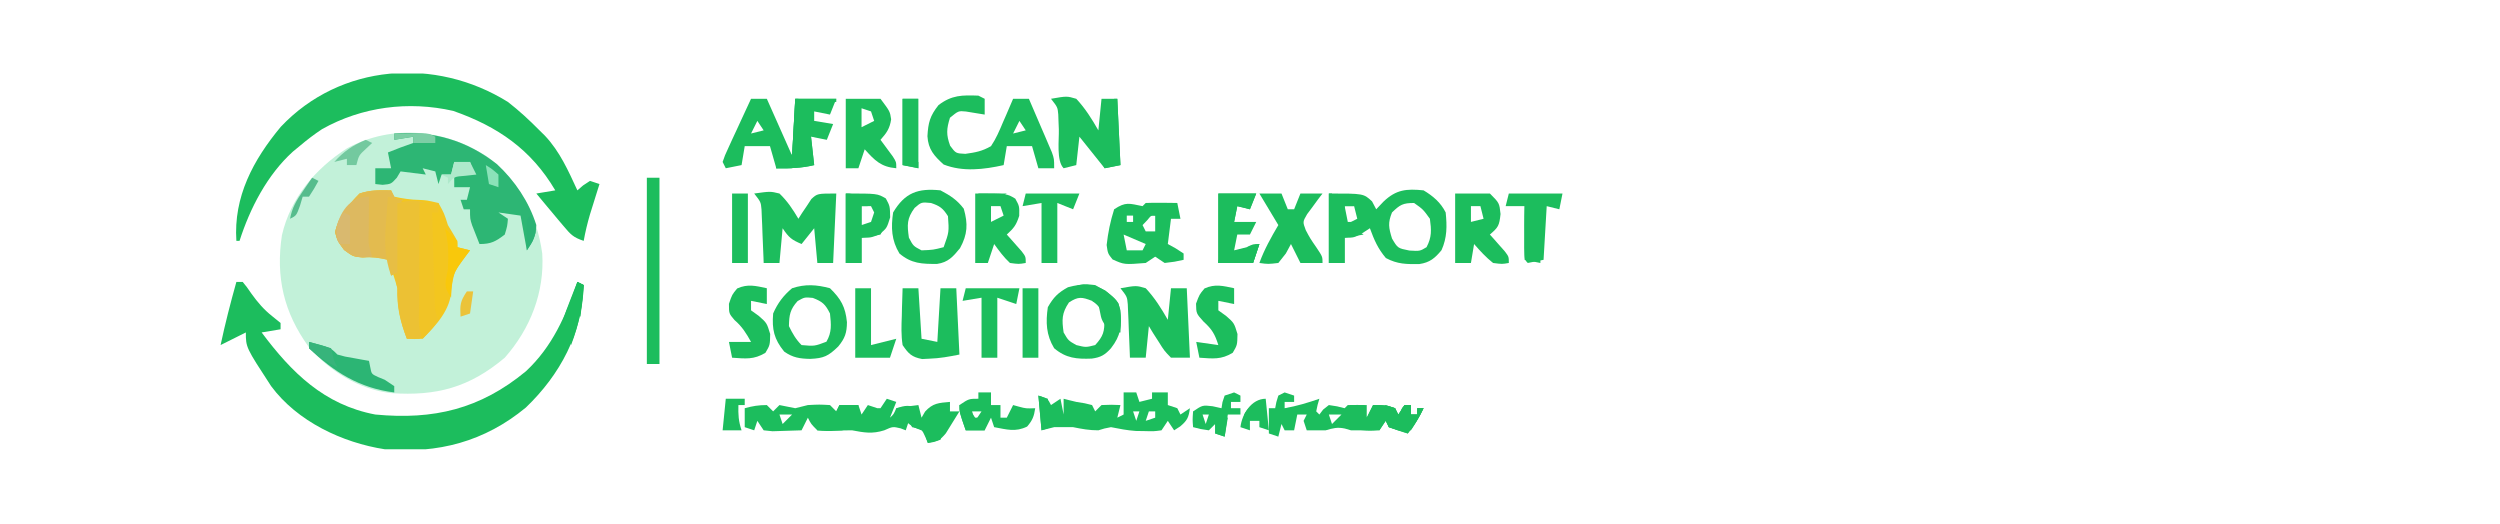 <svg width="272" height="57" viewBox="0 0 272 57" fill="none" xmlns="http://www.w3.org/2000/svg">
<g clip-path="url(#clip0_1134_14079)">
<path d="M53.157 17.147C56.501 19.78 58.412 23.378 58.997 27.581C59.257 31.797 57.704 35.763 54.918 38.918C51.087 42.151 47.493 43.111 42.578 42.772C39.072 42.403 35.841 40.364 33.571 37.717C30.88 34.003 29.98 30.151 30.674 25.589C31.609 21.532 34.289 18.372 37.754 16.137C42.694 13.466 48.561 14.036 53.157 17.147Z" fill="#C2F1D9"/>
<path d="M25.718 30.673C25.944 30.673 26.171 30.673 26.405 30.673C26.85 31.214 26.85 31.214 27.349 31.94C28.039 32.899 28.697 33.676 29.625 34.409C29.923 34.65 30.221 34.891 30.527 35.139C30.527 35.365 30.527 35.592 30.527 35.826C29.847 35.939 29.167 36.053 28.466 36.169C31.72 40.531 35.271 44.047 40.833 45.101C47.179 45.705 52.244 44.505 57.215 40.399C60.109 37.704 61.549 34.355 62.819 30.673C63.159 30.843 63.159 30.843 63.506 31.016C63.376 36.248 60.936 40.773 57.21 44.343C52.728 48.045 47.641 49.388 41.864 48.88C37.257 48.168 32.343 45.859 29.497 42.009C26.748 37.796 26.748 37.796 26.748 36.169C25.388 36.849 25.388 36.849 24 37.543C24.493 35.228 25.079 32.952 25.718 30.673Z" fill="#1CBD5D"/>
<path d="M55.262 11.092C56.492 12.046 57.604 13.076 58.697 14.184C58.894 14.378 59.092 14.572 59.295 14.772C60.912 16.489 61.836 18.588 62.819 20.711C63.025 20.534 63.23 20.357 63.442 20.174C63.69 20.011 63.938 19.848 64.193 19.68C64.704 19.851 64.704 19.851 65.224 20.024C65.129 20.326 65.034 20.629 64.935 20.941C64.811 21.34 64.686 21.738 64.558 22.149C64.435 22.544 64.311 22.939 64.184 23.345C63.906 24.299 63.681 25.231 63.506 26.207C62.355 25.824 62.081 25.505 61.316 24.597C61.108 24.351 60.899 24.106 60.684 23.852C60.482 23.609 60.279 23.366 60.071 23.116C59.893 22.904 59.716 22.693 59.533 22.476C59.138 22.004 58.745 21.529 58.353 21.055C59.033 20.941 59.714 20.828 60.414 20.711C57.785 16.257 54.151 13.761 49.306 12.065C44.443 10.961 39.38 11.611 35.04 14.05C34.173 14.623 33.382 15.231 32.589 15.902C32.35 16.098 32.111 16.295 31.865 16.497C29.078 19.021 27.198 22.656 26.062 26.207C25.948 26.207 25.835 26.207 25.718 26.207C25.398 21.413 27.547 17.404 30.549 13.797C37.039 6.918 47.366 6.174 55.262 11.092Z" fill="#1CBD5D"/>
<path d="M42.551 20.71C42.664 20.937 42.778 21.164 42.894 21.398C43.821 21.601 44.717 21.737 45.667 21.753C46.394 21.784 46.394 21.784 47.704 22.085C48.326 23.201 48.326 23.201 48.734 24.489C48.926 24.808 49.117 25.127 49.314 25.455C49.765 26.207 49.765 26.207 49.765 26.894C50.218 27.007 50.672 27.121 51.139 27.238C50.99 27.433 50.841 27.628 50.688 27.829C49.418 29.502 49.418 29.502 49.099 31.51C49.062 33.654 47.465 35.377 45.986 36.856C45.084 36.899 45.084 36.899 44.268 36.856C43.534 34.929 43.238 33.433 43.238 31.36C42.954 30.306 42.596 29.288 42.207 28.268C41.23 28.038 40.467 27.927 39.459 28.01C38.428 27.925 38.428 27.925 37.441 27.195C36.711 26.207 36.711 26.207 36.453 25.262C36.849 23.547 37.892 22.298 39.115 21.054C40.309 20.656 41.301 20.687 42.551 20.71Z" fill="#F3C61F"/>
<path d="M42.894 14.527C47.128 14.222 50.719 15.238 54.078 17.867C56.019 19.675 57.557 21.951 58.353 24.489C58.269 25.725 58.021 26.189 57.322 27.238C57.096 25.991 56.869 24.744 56.635 23.459C55.842 23.346 55.048 23.232 54.231 23.115C54.571 23.342 54.911 23.569 55.261 23.802C55.197 24.597 55.197 24.597 54.918 25.52C53.923 26.279 53.43 26.551 52.169 26.551C51.996 26.115 51.824 25.678 51.654 25.241C51.559 24.998 51.463 24.755 51.364 24.504C51.139 23.802 51.139 23.802 51.139 22.772C50.912 22.772 50.685 22.772 50.452 22.772C50.339 22.432 50.225 22.092 50.108 21.741C50.335 21.741 50.562 21.741 50.795 21.741C50.909 21.288 51.022 20.834 51.139 20.367C50.572 20.367 50.005 20.367 49.421 20.367C49.421 19.914 49.421 19.46 49.421 18.993C50.101 18.88 50.782 18.766 51.482 18.649C51.369 18.309 51.256 17.969 51.139 17.619C50.799 17.732 50.459 17.846 50.108 17.962C49.882 17.849 49.655 17.736 49.421 17.619C49.308 18.072 49.194 18.526 49.078 18.993C48.738 18.993 48.398 18.993 48.047 18.993C47.934 19.333 47.82 19.673 47.704 20.024C47.59 19.57 47.477 19.117 47.36 18.649C46.907 18.536 46.453 18.423 45.986 18.306C46.099 18.533 46.213 18.759 46.33 18.993C45.423 18.88 44.516 18.766 43.581 18.649C43.447 18.876 43.312 19.103 43.173 19.337C42.551 20.024 42.551 20.024 41.627 20.11C41.365 20.081 41.103 20.053 40.833 20.024C40.833 19.457 40.833 18.89 40.833 18.306C41.4 18.306 41.967 18.306 42.551 18.306C42.437 17.739 42.324 17.172 42.207 16.588C43.118 16.219 44.022 15.869 44.955 15.558C44.955 15.331 44.955 15.104 44.955 14.871C44.275 14.984 43.595 15.097 42.894 15.214C42.894 14.987 42.894 14.761 42.894 14.527Z" fill="#2DB674"/>
<path d="M154.885 20.711C155.907 21.321 156.75 22.035 157.29 23.115C157.441 24.598 157.451 25.845 156.839 27.216C156.13 28.082 155.561 28.563 154.437 28.727C153.019 28.749 152.054 28.751 150.784 28.075C149.905 27.036 149.511 26.108 149.045 24.833C148.783 25.003 148.521 25.173 148.251 25.348C147.327 25.863 147.327 25.863 146.297 25.863C146.297 26.77 146.297 27.677 146.297 28.612C145.73 28.612 145.163 28.612 144.579 28.612C144.579 26.118 144.579 23.624 144.579 21.054C148.358 21.054 148.358 21.054 149.281 21.913C149.43 22.196 149.579 22.48 149.732 22.772C149.994 22.495 150.256 22.219 150.526 21.934C151.906 20.619 153.022 20.521 154.885 20.711ZM151.45 23.115C150.989 24.252 151.087 24.77 151.45 25.949C152.074 27.007 152.074 27.007 153.339 27.259C154.488 27.327 154.488 27.327 155.207 26.894C155.79 25.797 155.74 25.023 155.572 23.802C154.827 22.771 154.827 22.771 153.854 22.085C152.626 22.085 152.319 22.275 151.45 23.115ZM146.297 22.428C146.297 23.108 146.297 23.789 146.297 24.489C146.75 24.263 147.204 24.036 147.671 23.802C147.558 23.349 147.444 22.895 147.327 22.428C146.987 22.428 146.647 22.428 146.297 22.428Z" fill="#1CBD5D"/>
<path d="M106.447 10.405C106.674 10.518 106.901 10.632 107.134 10.749C107.134 11.315 107.134 11.882 107.134 12.466C106.452 12.354 105.77 12.243 105.088 12.131C104.277 12.055 104.277 12.055 103.356 12.81C102.978 14.022 102.935 14.661 103.377 15.859C103.992 16.687 103.992 16.687 105.03 16.739C106.149 16.582 106.839 16.461 107.821 15.902C108.376 15.078 108.749 14.196 109.131 13.282C109.238 13.039 109.345 12.797 109.455 12.547C109.718 11.95 109.973 11.349 110.226 10.749C110.793 10.749 111.36 10.749 111.944 10.749C112.405 11.814 112.862 12.88 113.318 13.948C113.449 14.25 113.58 14.553 113.715 14.865C113.901 15.302 113.901 15.302 114.091 15.747C114.206 16.015 114.321 16.283 114.44 16.559C114.692 17.276 114.692 17.276 114.692 18.306C114.125 18.306 113.558 18.306 112.974 18.306C112.748 17.513 112.521 16.719 112.287 15.902C111.38 15.902 110.474 15.902 109.539 15.902C109.426 16.582 109.312 17.262 109.196 17.963C107.052 18.444 104.744 18.72 102.669 17.898C101.636 16.962 100.994 16.263 100.905 14.82C100.989 13.341 101.172 12.621 102.11 11.436C103.554 10.335 104.673 10.341 106.447 10.405ZM110.913 13.153C110.687 13.607 110.46 14.06 110.226 14.527C110.68 14.414 111.133 14.301 111.6 14.184C111.374 13.844 111.147 13.504 110.913 13.153Z" fill="#1CBD5D"/>
<path d="M96.485 43.384C96.825 43.497 97.165 43.611 97.516 43.727C97.289 44.294 97.062 44.861 96.829 45.445C97.227 45.083 97.227 45.083 97.516 44.414C98.313 44.275 99.116 44.159 99.921 44.071C100.091 44.751 100.091 44.751 100.264 45.445C100.392 45.225 100.519 45.006 100.65 44.779C101.494 43.852 102.135 43.836 103.356 43.727C103.356 44.067 103.356 44.407 103.356 44.758C103.696 44.758 104.036 44.758 104.386 44.758C104.077 45.269 103.76 45.777 103.442 46.282C103.179 46.707 103.179 46.707 102.91 47.14C102.264 47.924 101.942 48.075 100.951 48.193C100.859 47.974 100.767 47.754 100.672 47.528C100.303 46.705 100.303 46.705 99.233 46.476C99.063 46.136 99.063 46.136 98.89 45.788C98.776 46.129 98.663 46.469 98.546 46.819C98.362 46.748 98.178 46.677 97.988 46.604C97.133 46.403 97.133 46.403 96.206 46.819C94.898 47.229 94.04 47.071 92.706 46.819C92.141 46.819 91.574 46.826 91.01 46.867C90.294 46.905 89.638 46.92 88.927 46.819C88.24 46.132 88.24 46.132 87.897 45.445C87.67 45.898 87.444 46.352 87.21 46.819C86.537 46.847 85.865 46.867 85.192 46.883C84.63 46.901 84.63 46.901 84.056 46.92C83.737 46.886 83.417 46.853 83.088 46.819C82.861 46.479 82.634 46.139 82.4 45.788C82.287 46.129 82.174 46.469 82.057 46.819C81.717 46.706 81.377 46.592 81.026 46.476C81.026 45.795 81.026 45.115 81.026 44.414C81.882 44.178 82.531 44.071 83.431 44.071C83.658 44.298 83.885 44.524 84.118 44.758C84.345 44.531 84.572 44.304 84.805 44.071C85.379 44.177 85.952 44.292 86.523 44.414C86.983 44.307 87.441 44.192 87.897 44.071C89.142 44.006 89.142 44.006 90.302 44.071C90.528 44.298 90.755 44.524 90.989 44.758C91.102 44.531 91.216 44.304 91.332 44.071C92.012 44.071 92.693 44.071 93.393 44.071C93.564 44.581 93.564 44.581 93.737 45.101C93.964 44.761 94.19 44.421 94.424 44.071C94.764 44.184 95.104 44.298 95.455 44.414C95.568 44.414 95.681 44.414 95.798 44.414C96.025 44.074 96.252 43.734 96.485 43.384ZM84.805 45.101C84.919 45.441 85.032 45.782 85.149 46.132C85.489 45.792 85.829 45.452 86.179 45.101C85.726 45.101 85.272 45.101 84.805 45.101ZM91.676 45.101C92.019 45.788 92.019 45.788 92.019 45.788L91.676 45.101ZM101.295 45.101C101.638 45.788 101.638 45.788 101.638 45.788L101.295 45.101Z" fill="#1CBD5D"/>
<path d="M81.713 10.748C82.28 10.748 82.847 10.748 83.43 10.748C84.337 12.789 85.244 14.829 86.179 16.932C86.292 14.891 86.406 12.85 86.522 10.748C87.996 10.748 89.47 10.748 90.988 10.748C90.761 11.315 90.535 11.882 90.301 12.466C89.451 12.296 89.451 12.296 88.583 12.122C88.583 12.462 88.583 12.802 88.583 13.153C89.604 13.323 89.604 13.323 90.645 13.496C90.418 14.063 90.191 14.63 89.958 15.214C89.107 15.044 89.107 15.044 88.24 14.87C88.353 15.891 88.467 16.911 88.583 17.962C87.191 18.3 85.891 18.334 84.461 18.306C84.234 17.512 84.008 16.719 83.774 15.901C82.867 15.901 81.96 15.901 81.026 15.901C80.912 16.581 80.799 17.261 80.682 17.962C80.115 18.076 79.549 18.189 78.965 18.306C78.851 18.079 78.738 17.852 78.621 17.619C78.866 16.91 78.866 16.91 79.264 16.049C79.475 15.587 79.475 15.587 79.69 15.116C79.84 14.794 79.991 14.472 80.145 14.14C80.369 13.653 80.369 13.653 80.597 13.157C80.967 12.353 81.339 11.55 81.713 10.748ZM82.4 13.153C82.173 13.606 81.947 14.06 81.713 14.527C82.166 14.414 82.62 14.3 83.087 14.183C82.86 13.843 82.633 13.503 82.4 13.153Z" fill="#1CBD5D"/>
<path d="M42.551 20.71C42.664 20.937 42.778 21.164 42.894 21.398C43.234 21.624 43.575 21.851 43.925 22.085C43.698 22.085 43.471 22.085 43.238 22.085C43.238 24.579 43.238 27.073 43.238 29.642C43.011 29.756 42.784 29.869 42.551 29.986C42.381 29.136 42.381 29.136 42.207 28.268C41.23 28.038 40.467 27.927 39.459 28.01C38.428 27.925 38.428 27.925 37.441 27.195C36.711 26.207 36.711 26.207 36.453 25.262C36.849 23.547 37.892 22.298 39.115 21.054C40.309 20.656 41.301 20.687 42.551 20.71Z" fill="#E3BB4F"/>
<path d="M46.33 22.085C46.217 22.198 46.103 22.312 45.986 22.429C45.96 23.436 45.955 24.436 45.965 25.444C45.966 25.747 45.968 26.05 45.969 26.362C45.974 27.663 45.984 28.965 45.993 30.266C46 31.214 46.004 32.161 46.008 33.109C46.011 33.405 46.014 33.701 46.016 34.006C46.025 36.092 46.025 36.092 45.643 36.857C45.189 36.857 44.736 36.857 44.269 36.857C43.543 34.953 43.159 33.422 43.238 31.36C43.181 31.091 43.125 30.823 43.066 30.546C42.886 29.597 42.886 28.785 42.936 27.822C42.953 27.486 42.969 27.151 42.986 26.805C43.006 26.459 43.025 26.113 43.045 25.756C43.063 25.404 43.081 25.051 43.099 24.688C43.144 23.82 43.19 22.953 43.238 22.085C44.409 21.823 45.179 21.701 46.33 22.085Z" fill="#ECC134"/>
<path d="M122.25 42.696C122.703 42.696 123.157 42.696 123.624 42.696C123.737 43.036 123.851 43.377 123.968 43.727C124.421 43.614 124.874 43.5 125.342 43.383C125.342 43.157 125.342 42.93 125.342 42.696C125.908 42.696 126.475 42.696 127.059 42.696C127.059 43.15 127.059 43.603 127.059 44.07C127.399 44.184 127.74 44.297 128.09 44.414C128.26 44.754 128.26 44.754 128.433 45.101C128.774 44.874 129.114 44.648 129.464 44.414C129.327 45.405 129.193 45.727 128.412 46.389C128.082 46.602 128.082 46.602 127.746 46.819C127.52 46.478 127.293 46.139 127.059 45.788C126.833 46.128 126.606 46.468 126.372 46.819C125.539 46.931 125.539 46.931 124.547 46.904C124.223 46.899 123.898 46.894 123.564 46.888C122.641 46.822 121.781 46.657 120.876 46.475C120.155 46.612 120.155 46.612 119.502 46.819C118.524 46.819 117.707 46.671 116.753 46.475C116.527 46.475 116.3 46.475 116.066 46.475C115.613 46.475 115.159 46.475 114.692 46.475C114.239 46.589 113.785 46.702 113.318 46.819C113.205 45.572 113.091 44.325 112.975 43.04C114.005 43.383 114.005 43.383 114.349 44.07C114.689 43.844 115.029 43.617 115.379 43.383C115.493 43.95 115.606 44.517 115.723 45.101C115.723 44.534 115.723 43.967 115.723 43.383C115.914 43.433 116.105 43.483 116.303 43.534C117.114 43.742 117.114 43.742 118.02 43.877C118.282 43.941 118.545 44.005 118.815 44.07C118.928 44.297 119.041 44.524 119.158 44.758C119.385 44.531 119.612 44.304 119.845 44.07C120.919 44.028 120.919 44.028 121.906 44.07C121.793 44.524 121.68 44.977 121.563 45.444C121.79 45.331 122.016 45.218 122.25 45.101C122.25 44.307 122.25 43.514 122.25 42.696ZM120.189 44.758C120.189 45.788 120.189 45.788 120.189 45.788V44.758ZM123.28 44.758C123.394 45.098 123.507 45.438 123.624 45.788C123.737 45.448 123.851 45.108 123.968 44.758C123.741 44.758 123.514 44.758 123.28 44.758ZM124.998 44.758C124.885 45.098 124.771 45.438 124.655 45.788C124.995 45.675 125.335 45.561 125.685 45.444C125.685 45.218 125.685 44.991 125.685 44.758C125.458 44.758 125.232 44.758 124.998 44.758Z" fill="#1CBD5D"/>
<path d="M82.057 21.055C83.812 20.812 83.812 20.812 84.805 21.055C85.661 21.871 86.267 22.787 86.866 23.803C87.053 23.505 87.053 23.505 87.245 23.202C87.504 22.819 87.504 22.819 87.768 22.429C87.935 22.174 88.103 21.919 88.275 21.656C88.927 21.055 88.927 21.055 90.988 21.055C90.875 23.549 90.762 26.043 90.645 28.612C90.078 28.612 89.511 28.612 88.927 28.612C88.814 27.365 88.701 26.118 88.584 24.833C88.13 25.4 87.677 25.967 87.21 26.551C86.124 26.081 85.838 25.868 85.148 24.833C85.035 26.08 84.922 27.327 84.805 28.612C84.238 28.612 83.671 28.612 83.087 28.612C83.08 28.42 83.074 28.228 83.067 28.029C83.034 27.157 82.996 26.285 82.958 25.413C82.948 25.11 82.937 24.808 82.926 24.496C82.913 24.205 82.9 23.914 82.886 23.614C82.875 23.346 82.864 23.078 82.853 22.801C82.779 21.982 82.779 21.982 82.057 21.055Z" fill="#1CBD5D"/>
<path d="M124.311 22.428C124.424 22.314 124.538 22.201 124.654 22.084C125.234 22.06 125.814 22.055 126.394 22.063C126.709 22.066 127.025 22.069 127.35 22.072C127.594 22.076 127.838 22.08 128.09 22.084C128.203 22.651 128.317 23.218 128.433 23.802C128.093 23.802 127.753 23.802 127.403 23.802C127.289 24.709 127.176 25.616 127.059 26.55C127.484 26.784 127.484 26.784 127.918 27.023C128.201 27.207 128.485 27.391 128.777 27.581C128.777 27.808 128.777 28.034 128.777 28.268C127.811 28.483 127.811 28.483 126.716 28.611C126.376 28.385 126.035 28.158 125.685 27.924C125.345 28.151 125.005 28.378 124.654 28.611C122.318 28.797 122.318 28.797 121.047 28.225C120.532 27.581 120.532 27.581 120.403 26.658C120.559 25.285 120.801 24.092 121.219 22.771C122.491 21.923 122.87 22.146 124.311 22.428ZM122.593 23.458C122.593 23.685 122.593 23.912 122.593 24.145C122.82 24.145 123.047 24.145 123.28 24.145C123.28 23.919 123.28 23.692 123.28 23.458C123.054 23.458 122.827 23.458 122.593 23.458ZM124.805 23.974C124.642 24.144 124.479 24.314 124.311 24.489C124.424 24.716 124.538 24.942 124.654 25.176C124.995 25.176 125.335 25.176 125.685 25.176C125.685 24.609 125.685 24.042 125.685 23.458C125.259 23.419 125.259 23.419 124.805 23.974ZM122.25 25.52C122.363 26.086 122.477 26.653 122.593 27.237C123.16 27.237 123.727 27.237 124.311 27.237C124.424 27.011 124.538 26.784 124.654 26.55C123.861 26.21 123.067 25.87 122.25 25.52Z" fill="#1CBD5D"/>
<path d="M121.906 31.36C123.631 31.057 123.631 31.057 124.654 31.36C125.633 32.402 126.351 33.557 127.059 34.795C127.173 33.661 127.286 32.528 127.403 31.36C127.97 31.36 128.536 31.36 129.12 31.36C129.234 33.854 129.347 36.348 129.464 38.917C128.784 38.917 128.104 38.917 127.403 38.917C126.675 38.166 126.675 38.166 126.072 37.2C125.867 36.881 125.662 36.562 125.452 36.234C125.302 35.986 125.152 35.738 124.998 35.482C124.885 36.616 124.771 37.749 124.654 38.917C124.088 38.917 123.521 38.917 122.937 38.917C122.93 38.725 122.923 38.533 122.916 38.335C122.883 37.462 122.846 36.59 122.808 35.718C122.797 35.416 122.787 35.113 122.776 34.801C122.763 34.51 122.749 34.219 122.736 33.919C122.725 33.651 122.714 33.383 122.703 33.106C122.629 32.287 122.629 32.287 121.906 31.36Z" fill="#1CBD5D"/>
<path d="M114.349 10.748C116.073 10.446 116.073 10.446 117.097 10.748C118.075 11.791 118.794 12.945 119.502 14.184C119.615 13.05 119.728 11.916 119.845 10.748C120.412 10.748 120.979 10.748 121.563 10.748C121.733 14.319 121.733 14.319 121.906 17.962C121.339 18.076 120.773 18.189 120.189 18.306C119.282 17.172 118.375 16.039 117.44 14.871C117.327 15.891 117.214 16.911 117.097 17.962C116.643 18.076 116.19 18.189 115.723 18.306C114.918 17.501 115.238 15.202 115.201 14.051C115.19 13.777 115.178 13.503 115.166 13.22C115.157 12.969 115.149 12.717 115.14 12.458C115.068 11.67 115.068 11.67 114.349 10.748Z" fill="#1CBD5D"/>
<path d="M139.769 42.696C140.109 42.81 140.45 42.923 140.8 43.04C140.8 43.267 140.8 43.493 140.8 43.727C140.46 43.727 140.12 43.727 139.769 43.727C139.769 43.954 139.769 44.18 139.769 44.414C141.077 44.183 142.295 43.821 143.548 43.383C143.484 43.603 143.421 43.823 143.355 44.049C143.305 44.283 143.256 44.517 143.205 44.758C143.318 44.871 143.431 44.984 143.548 45.101C143.683 44.924 143.817 44.747 143.956 44.564C144.162 44.401 144.367 44.238 144.579 44.07C145.481 44.199 145.481 44.199 146.296 44.414C146.41 44.301 146.523 44.187 146.64 44.07C147.327 44.056 148.014 44.056 148.701 44.07C148.701 44.524 148.701 44.977 148.701 45.444C148.928 44.991 149.155 44.538 149.388 44.07C150.762 44.07 150.762 44.07 151.793 44.414C151.963 44.754 151.963 44.754 152.136 45.101C152.363 44.761 152.59 44.421 152.824 44.07C153.05 44.07 153.277 44.07 153.511 44.07C153.511 44.41 153.511 44.751 153.511 45.101C153.737 45.101 153.964 45.101 154.198 45.101C154.198 44.874 154.198 44.648 154.198 44.414C154.424 44.414 154.651 44.414 154.885 44.414C154.414 45.429 153.858 46.283 153.167 47.162C152.473 46.955 151.786 46.725 151.106 46.475C150.936 46.135 150.936 46.135 150.762 45.788C150.536 46.128 150.309 46.468 150.075 46.819C149.066 46.883 149.066 46.883 148.014 46.819C147.674 46.819 147.334 46.819 146.984 46.819C146.764 46.755 146.544 46.691 146.318 46.625C145.497 46.451 145.032 46.587 144.235 46.819C143.548 46.819 142.861 46.819 142.174 46.819C142.061 46.478 141.947 46.139 141.831 45.788C141.944 45.561 142.057 45.335 142.174 45.101C141.834 45.101 141.494 45.101 141.144 45.101C141.03 45.668 140.917 46.235 140.8 46.819C140.46 46.819 140.12 46.819 139.769 46.819C139.656 46.592 139.543 46.365 139.426 46.132C139.313 46.585 139.199 47.038 139.082 47.506C138.742 47.392 138.402 47.279 138.052 47.162C138.052 46.255 138.052 45.348 138.052 44.414C138.278 44.414 138.505 44.414 138.739 44.414C138.781 44.194 138.824 43.975 138.868 43.748C138.938 43.514 139.009 43.281 139.082 43.04C139.309 42.926 139.536 42.813 139.769 42.696ZM146.984 44.758C147.327 45.444 147.327 45.444 147.327 45.444L146.984 44.758ZM144.579 45.101C144.692 45.441 144.806 45.781 144.922 46.132C145.262 45.791 145.603 45.451 145.953 45.101C145.499 45.101 145.046 45.101 144.579 45.101Z" fill="#1CBD5D"/>
<path d="M102.324 20.71C103.383 21.27 104.133 21.751 104.858 22.707C105.328 24.352 105.274 25.496 104.45 27.001C103.698 27.925 103.163 28.54 101.951 28.715C100.313 28.723 99.163 28.688 97.858 27.581C96.986 26.135 96.93 24.764 97.171 23.115C98.454 20.961 99.868 20.456 102.324 20.71ZM99.512 22.621C98.656 23.772 98.689 24.461 98.889 25.863C99.369 26.773 99.369 26.773 100.263 27.238C101.532 27.187 101.532 27.187 102.668 26.894C103.263 25.239 103.263 25.239 103.14 23.523C102.598 22.661 102.252 22.404 101.294 22.085C100.249 21.985 100.249 21.985 99.512 22.621Z" fill="#1CBD5D"/>
<path d="M120.274 31.617C121.603 32.705 121.603 32.705 121.905 33.764C122.062 35.485 121.944 36.513 120.875 37.887C120.218 38.619 119.761 38.882 118.785 39.015C117.153 39.078 115.983 38.983 114.691 37.887C113.818 36.439 113.766 35.071 114.004 33.421C114.627 32.337 115.107 31.853 116.194 31.252C117.822 30.826 118.769 30.807 120.274 31.617ZM116.302 32.906C115.511 34.077 115.524 34.783 115.722 36.169C116.23 37.05 116.23 37.05 117.096 37.543C118.141 37.801 118.141 37.801 119.157 37.543C120.036 36.579 120.197 36.056 120.145 34.752C119.835 33.733 119.686 33.325 118.814 32.734C117.693 32.303 117.322 32.243 116.302 32.906Z" fill="#1CBD5D"/>
<path d="M90.302 31.36C91.502 32.531 91.982 33.393 92.148 35.053C92.14 36.204 91.935 36.805 91.203 37.694C90.124 38.748 89.618 38.982 88.154 39.047C87.017 39.026 86.257 38.914 85.32 38.252C84.214 36.897 83.976 35.84 84.118 34.108C84.606 32.986 85.239 32.144 86.179 31.36C87.608 30.884 88.85 30.969 90.302 31.36ZM86.78 32.756C85.959 33.666 85.86 34.264 85.836 35.483C86.227 36.282 86.581 36.915 87.21 37.544C88.621 37.668 88.621 37.668 89.915 37.179C90.524 36.13 90.426 35.295 90.302 34.108C89.797 33.1 89.485 32.816 88.434 32.412C87.544 32.325 87.544 32.325 86.78 32.756Z" fill="#1CBD5D"/>
<path d="M158.32 21.054C159.567 21.054 160.814 21.054 162.099 21.054C163.13 22.084 163.13 22.084 163.259 23.287C163.121 24.573 163.016 24.724 162.099 25.52C162.248 25.685 162.397 25.851 162.55 26.021C162.741 26.238 162.933 26.455 163.13 26.679C163.417 27.002 163.417 27.002 163.709 27.331C164.16 27.924 164.16 27.924 164.16 28.611C163.43 28.74 163.43 28.74 162.443 28.611C161.673 27.995 161.026 27.294 160.381 26.55C160.268 27.23 160.155 27.911 160.038 28.611C159.471 28.611 158.904 28.611 158.32 28.611C158.32 26.117 158.32 23.623 158.32 21.054ZM160.038 22.428C160.038 22.995 160.038 23.561 160.038 24.145C160.491 24.032 160.945 23.919 161.412 23.802C161.299 23.349 161.185 22.895 161.069 22.428C160.728 22.428 160.388 22.428 160.038 22.428Z" fill="#1CBD5D"/>
<path d="M98.203 31.36C98.769 31.36 99.336 31.36 99.92 31.36C100.034 33.174 100.147 34.988 100.264 36.857C100.831 36.97 101.397 37.084 101.981 37.2C102.095 35.273 102.208 33.346 102.325 31.36C102.892 31.36 103.459 31.36 104.043 31.36C104.213 34.931 104.213 34.931 104.386 38.575C103.228 38.806 102.258 38.987 101.101 39.025C100.718 39.045 100.718 39.045 100.327 39.064C99.195 38.844 98.851 38.498 98.203 37.544C98.037 36.479 98.073 35.441 98.117 34.366C98.123 34.078 98.129 33.789 98.135 33.491C98.152 32.781 98.176 32.071 98.203 31.36Z" fill="#1CBD5D"/>
<path d="M106.104 21.054C109.539 21.054 109.539 21.054 110.462 21.612C110.913 22.428 110.913 22.428 110.891 23.48C110.565 24.503 110.305 24.82 109.539 25.52C109.688 25.685 109.836 25.851 109.99 26.021C110.181 26.238 110.372 26.455 110.569 26.679C110.856 27.002 110.856 27.002 111.149 27.331C111.6 27.924 111.6 27.924 111.6 28.611C110.849 28.74 110.849 28.74 109.882 28.611C109.199 27.979 108.718 27.309 108.165 26.55C107.938 27.23 107.711 27.911 107.478 28.611C107.024 28.611 106.571 28.611 106.104 28.611C106.104 26.117 106.104 23.623 106.104 21.054ZM107.821 22.428C107.821 22.995 107.821 23.561 107.821 24.145C108.275 23.919 108.728 23.692 109.195 23.458C109.082 23.118 108.969 22.778 108.852 22.428C108.512 22.428 108.172 22.428 107.821 22.428Z" fill="#1CBD5D"/>
<path d="M137.021 21.054C137.815 21.054 138.609 21.054 139.426 21.054C139.653 21.62 139.88 22.187 140.113 22.771C140.34 22.771 140.567 22.771 140.8 22.771C141.027 22.204 141.254 21.638 141.487 21.054C142.281 21.054 143.074 21.054 143.892 21.054C143.735 21.257 143.579 21.46 143.417 21.67C143.22 21.941 143.022 22.213 142.819 22.492C142.619 22.759 142.42 23.026 142.215 23.301C141.728 24.136 141.728 24.136 142.067 25.039C142.536 25.925 142.536 25.925 143.248 26.958C143.892 27.924 143.892 27.924 143.892 28.611C143.099 28.611 142.305 28.611 141.487 28.611C141.147 27.931 140.807 27.251 140.457 26.55C140.273 26.89 140.088 27.23 139.899 27.581C139.629 27.921 139.36 28.261 139.083 28.611C137.966 28.74 137.966 28.74 137.021 28.611C137.56 27.132 138.287 25.842 139.083 24.489C138.402 23.355 137.722 22.222 137.021 21.054Z" fill="#1CBD5D"/>
<path d="M92.019 10.748C93.266 10.748 94.513 10.748 95.797 10.748C96.828 12.122 96.828 12.122 96.957 12.981C96.806 13.988 96.467 14.461 95.797 15.214C95.921 15.38 96.045 15.545 96.173 15.716C96.332 15.933 96.492 16.15 96.656 16.373C96.816 16.589 96.975 16.804 97.139 17.026C97.515 17.619 97.515 17.619 97.515 18.306C95.855 18.163 95.17 17.459 94.08 16.244C93.853 16.925 93.626 17.605 93.393 18.306C92.939 18.306 92.486 18.306 92.019 18.306C92.019 15.812 92.019 13.318 92.019 10.748ZM93.736 11.779C93.736 12.459 93.736 13.139 93.736 13.84C94.19 13.613 94.643 13.386 95.11 13.153C94.997 12.813 94.884 12.473 94.767 12.122C94.427 12.009 94.087 11.895 93.736 11.779Z" fill="#1CBD5D"/>
<path d="M70.377 19.337C70.83 19.337 71.284 19.337 71.751 19.337C71.751 26.025 71.751 32.714 71.751 39.605C71.298 39.605 70.844 39.605 70.377 39.605C70.377 32.917 70.377 26.228 70.377 19.337Z" fill="#1CBD5D"/>
<path d="M92.019 21.054C95.454 21.054 95.454 21.054 96.377 21.59C96.828 22.428 96.828 22.428 96.849 23.652C96.484 24.832 96.484 24.832 95.669 25.498C94.767 25.863 94.767 25.863 93.736 25.863C93.736 26.77 93.736 27.677 93.736 28.611C93.169 28.611 92.603 28.611 92.019 28.611C92.019 26.117 92.019 23.623 92.019 21.054ZM93.736 22.428C93.736 23.108 93.736 23.788 93.736 24.489C94.076 24.376 94.416 24.262 94.767 24.145C94.88 23.805 94.993 23.465 95.11 23.115C94.997 22.888 94.884 22.661 94.767 22.428C94.427 22.428 94.087 22.428 93.736 22.428Z" fill="#1CBD5D"/>
<path d="M132.556 21.054C133.916 21.054 135.276 21.054 136.678 21.054C136.451 21.62 136.225 22.187 135.991 22.771C135.537 22.658 135.084 22.545 134.617 22.428C134.503 22.995 134.39 23.561 134.273 24.145C135.067 24.145 135.86 24.145 136.678 24.145C136.451 24.599 136.225 25.052 135.991 25.52C135.537 25.52 135.084 25.52 134.617 25.52C134.503 26.086 134.39 26.653 134.273 27.237C135.18 27.011 136.087 26.784 137.022 26.55C136.795 27.23 136.568 27.911 136.334 28.611C135.087 28.611 133.84 28.611 132.556 28.611C132.556 26.117 132.556 23.623 132.556 21.054Z" fill="#1CBD5D"/>
<path d="M134.273 31.36C134.273 31.927 134.273 32.494 134.273 33.078C133.706 32.965 133.139 32.851 132.555 32.734C132.555 33.074 132.555 33.414 132.555 33.765C132.831 33.963 133.108 34.162 133.392 34.366C134.273 35.139 134.273 35.139 134.638 36.341C134.616 37.544 134.616 37.544 134.122 38.381C132.856 39.153 131.962 39.016 130.494 38.918C130.381 38.351 130.267 37.784 130.15 37.2C130.944 37.314 131.737 37.427 132.555 37.544C132.185 36.367 131.876 35.833 130.945 34.989C130.15 34.108 130.15 34.108 130.129 33.035C130.494 32.047 130.494 32.047 131.052 31.382C132.208 30.864 133.059 31.103 134.273 31.36Z" fill="#1CBD5D"/>
<path d="M83.431 31.36C83.431 31.927 83.431 32.494 83.431 33.078C82.864 32.965 82.297 32.851 81.713 32.734C81.713 33.074 81.713 33.414 81.713 33.765C81.99 33.963 82.266 34.162 82.551 34.366C83.431 35.139 83.431 35.139 83.796 36.341C83.775 37.544 83.775 37.544 83.281 38.381C82.014 39.153 81.121 39.016 79.652 38.918C79.539 38.351 79.425 37.784 79.309 37.2C80.102 37.2 80.896 37.2 81.713 37.2C81.183 36.246 80.743 35.534 79.91 34.817C79.309 34.108 79.309 34.108 79.309 33.056C79.652 32.047 79.652 32.047 80.21 31.382C81.366 30.864 82.217 31.103 83.431 31.36Z" fill="#1CBD5D"/>
<path d="M164.16 21.054C166.087 21.054 168.014 21.054 170 21.054C169.887 21.62 169.773 22.187 169.656 22.771C169.203 22.658 168.749 22.545 168.282 22.428C168.169 24.355 168.056 26.282 167.939 28.268C167.372 28.381 166.805 28.495 166.221 28.611C165.878 28.268 165.878 28.268 165.844 26.957C165.846 26.413 165.85 25.87 165.856 25.326C165.858 25.049 165.859 24.772 165.861 24.487C165.865 23.801 165.871 23.114 165.878 22.428C165.197 22.428 164.517 22.428 163.816 22.428C163.93 21.974 164.043 21.521 164.16 21.054Z" fill="#1CBD5D"/>
<path d="M105.073 31.36C107 31.36 108.927 31.36 110.913 31.36C110.8 31.927 110.686 32.494 110.569 33.078C109.889 32.851 109.209 32.624 108.508 32.391C108.508 34.545 108.508 36.699 108.508 38.918C107.941 38.918 107.375 38.918 106.791 38.918C106.791 36.764 106.791 34.61 106.791 32.391C106.11 32.504 105.43 32.618 104.729 32.734C104.843 32.281 104.956 31.828 105.073 31.36Z" fill="#1CBD5D"/>
<path d="M111.6 21.054C113.528 21.054 115.455 21.054 117.44 21.054C117.214 21.62 116.987 22.187 116.753 22.771C115.903 22.431 115.903 22.431 115.036 22.084C115.036 24.238 115.036 26.392 115.036 28.611C114.469 28.611 113.902 28.611 113.318 28.611C113.318 26.457 113.318 24.303 113.318 22.084C112.638 22.198 111.958 22.311 111.257 22.428C111.37 21.974 111.484 21.521 111.6 21.054Z" fill="#1CBD5D"/>
<path d="M106.447 42.696C106.9 42.696 107.354 42.696 107.821 42.696C107.821 43.15 107.821 43.603 107.821 44.07C108.161 44.07 108.501 44.07 108.852 44.07C108.852 44.524 108.852 44.977 108.852 45.444C109.078 45.444 109.305 45.444 109.539 45.444C109.765 44.991 109.992 44.538 110.226 44.07C110.431 44.127 110.637 44.184 110.848 44.242C111.639 44.452 111.639 44.452 112.63 44.414C112.51 45.289 112.332 45.736 111.75 46.411C110.477 47.031 109.543 46.728 108.165 46.475C108.051 46.135 107.938 45.795 107.821 45.444C107.594 45.898 107.368 46.351 107.134 46.819C106.454 46.819 105.774 46.819 105.073 46.819C104.386 44.843 104.386 44.843 104.386 44.07C105.416 43.383 105.416 43.383 106.447 43.383C106.447 43.157 106.447 42.93 106.447 42.696ZM105.76 44.758C105.873 45.098 105.987 45.438 106.103 45.788C106.33 45.448 106.557 45.108 106.79 44.758C106.45 44.758 106.11 44.758 105.76 44.758Z" fill="#1CBD5D"/>
<path d="M40.146 21.398C40.142 21.811 40.138 22.225 40.134 22.651C40.131 23.192 40.128 23.733 40.125 24.274C40.122 24.547 40.119 24.82 40.116 25.101C40.067 26.559 40.067 26.559 40.49 27.924C39.11 28.085 38.578 28.035 37.441 27.195C36.711 26.207 36.711 26.207 36.475 25.241C36.92 23.177 37.945 21.398 40.146 21.398Z" fill="#DDB960"/>
<path d="M93.05 31.36C93.617 31.36 94.183 31.36 94.767 31.36C94.767 33.401 94.767 35.441 94.767 37.544C95.674 37.317 96.581 37.09 97.516 36.857C97.289 37.537 97.062 38.217 96.829 38.918C95.582 38.918 94.335 38.918 93.05 38.918C93.05 36.424 93.05 33.93 93.05 31.36Z" fill="#1CBD5D"/>
<path d="M45.643 22.085C46.323 22.085 47.003 22.085 47.704 22.085C47.704 22.425 47.704 22.765 47.704 23.116C47.477 23.116 47.25 23.116 47.017 23.116C47.057 24.613 47.1 26.111 47.145 27.609C47.16 28.118 47.174 28.628 47.188 29.137C47.207 29.87 47.229 30.602 47.252 31.335C47.264 31.776 47.277 32.216 47.29 32.67C47.314 33.772 47.314 33.772 47.704 34.795C47.221 35.573 46.606 36.177 45.986 36.857C45.396 35.676 45.602 34.32 45.609 33.022C45.609 32.71 45.61 32.398 45.611 32.077C45.612 31.079 45.617 30.082 45.621 29.084C45.623 28.409 45.624 27.733 45.626 27.058C45.63 25.4 45.636 23.743 45.643 22.085Z" fill="#F1C426"/>
<path d="M33.619 37.2C35.938 37.801 35.938 37.801 36.711 38.574C37.545 38.808 37.545 38.808 38.471 38.961C38.941 39.047 38.941 39.047 39.419 39.135C39.659 39.177 39.899 39.218 40.146 39.261C40.19 39.48 40.233 39.699 40.278 39.924C40.419 40.692 40.419 40.692 41.134 41.022C41.375 41.121 41.616 41.22 41.864 41.322C42.204 41.549 42.544 41.776 42.894 42.01C42.894 42.236 42.894 42.463 42.894 42.697C39.126 42.232 36.334 40.485 33.619 37.887C33.619 37.66 33.619 37.434 33.619 37.2Z" fill="#2CB574"/>
<path d="M111.257 31.36C111.824 31.36 112.39 31.36 112.974 31.36C112.974 33.854 112.974 36.348 112.974 38.918C112.408 38.918 111.841 38.918 111.257 38.918C111.257 36.424 111.257 33.93 111.257 31.36Z" fill="#1CBD5D"/>
<path d="M79.651 21.054C80.218 21.054 80.785 21.054 81.369 21.054C81.369 23.548 81.369 26.042 81.369 28.611C80.802 28.611 80.235 28.611 79.651 28.611C79.651 26.117 79.651 23.623 79.651 21.054Z" fill="#1CBD5D"/>
<path d="M98.202 10.748C98.769 10.748 99.336 10.748 99.92 10.748C99.92 13.242 99.92 15.736 99.92 18.306C99.353 18.192 98.786 18.079 98.202 17.962C98.202 15.582 98.202 13.201 98.202 10.748Z" fill="#1CBD5D"/>
<path d="M149.388 44.07C150.762 44.07 150.762 44.07 151.792 44.414C151.906 44.641 152.019 44.867 152.136 45.101C152.363 44.761 152.589 44.421 152.823 44.07C153.05 44.07 153.277 44.07 153.51 44.07C153.51 44.41 153.51 44.751 153.51 45.101C153.737 45.101 153.964 45.101 154.197 45.101C154.197 44.874 154.197 44.647 154.197 44.414C154.424 44.414 154.651 44.414 154.884 44.414C154.413 45.429 153.858 46.283 153.167 47.162C152.473 46.955 151.785 46.725 151.105 46.475C150.992 46.248 150.879 46.022 150.762 45.788C150.422 46.298 150.422 46.298 150.075 46.819C149.395 46.592 148.714 46.365 148.014 46.132C148.127 45.678 148.24 45.225 148.357 44.757C148.471 44.984 148.584 45.211 148.701 45.444C148.927 44.991 149.154 44.538 149.388 44.07Z" fill="#1CBD5D"/>
<path d="M134.273 42.696C134.5 42.81 134.726 42.923 134.96 43.04C134.96 43.267 134.96 43.493 134.96 43.727C134.62 43.727 134.28 43.727 133.929 43.727C133.929 43.954 133.929 44.18 133.929 44.414C134.27 44.414 134.61 44.414 134.96 44.414C134.96 44.641 134.96 44.867 134.96 45.101C134.507 45.101 134.053 45.101 133.586 45.101C133.473 45.895 133.359 46.688 133.242 47.506C132.902 47.392 132.562 47.279 132.212 47.162C132.212 46.822 132.212 46.482 132.212 46.132C131.985 46.358 131.758 46.585 131.525 46.819C130.623 46.69 130.623 46.69 129.807 46.475C129.743 45.659 129.743 45.659 129.807 44.758C130.838 44.07 130.838 44.07 131.933 44.199C132.252 44.27 132.57 44.341 132.899 44.414C132.934 44.194 132.97 43.975 133.006 43.748C133.084 43.514 133.162 43.281 133.242 43.04C133.582 42.926 133.923 42.813 134.273 42.696ZM130.838 45.101C130.951 45.441 131.064 45.781 131.181 46.132C131.295 45.791 131.408 45.451 131.525 45.101C131.298 45.101 131.071 45.101 130.838 45.101Z" fill="#1CBD5D"/>
<path d="M86.522 10.748C87.996 10.748 89.47 10.748 90.988 10.748C90.988 10.861 90.988 10.975 90.988 11.092C89.741 11.092 88.494 11.092 87.209 11.092C87.209 13.245 87.209 15.399 87.209 17.619C87.436 17.619 87.663 17.619 87.896 17.619C87.896 16.712 87.896 15.805 87.896 14.87C88.01 14.87 88.123 14.87 88.24 14.87C88.353 15.891 88.466 16.911 88.583 17.962C87.191 18.3 85.891 18.334 84.461 18.306C84.461 18.079 84.461 17.852 84.461 17.619C84.801 17.619 85.141 17.619 85.492 17.619C85.378 16.938 85.265 16.258 85.148 15.557C85.488 16.011 85.828 16.464 86.179 16.932C86.349 13.871 86.349 13.871 86.522 10.748Z" fill="#1CBD5D"/>
<path d="M132.556 21.054C133.916 21.054 135.276 21.054 136.678 21.054C136.451 21.62 136.225 22.187 135.991 22.771C135.537 22.658 135.084 22.545 134.617 22.428C134.503 22.995 134.39 23.561 134.273 24.145C134.16 24.145 134.047 24.145 133.93 24.145C133.93 23.352 133.93 22.558 133.93 21.741C134.95 21.911 134.95 21.911 135.991 22.084C135.991 21.858 135.991 21.631 135.991 21.397C134.971 21.397 133.95 21.397 132.899 21.397C132.899 23.665 132.899 25.932 132.899 28.268C133.919 28.154 134.94 28.041 135.991 27.924C136.104 27.698 136.218 27.471 136.334 27.237C136.108 27.124 135.881 27.011 135.647 26.894C136.101 26.78 136.554 26.667 137.022 26.55C136.795 27.23 136.568 27.911 136.334 28.611C135.087 28.611 133.84 28.611 132.556 28.611C132.556 26.117 132.556 23.623 132.556 21.054Z" fill="#1CBD5D"/>
<path d="M42.207 21.398C42.773 21.511 43.34 21.624 43.924 21.741C43.584 21.911 43.584 21.911 43.237 22.084C43.237 24.578 43.237 27.073 43.237 29.642C43.011 29.756 42.784 29.869 42.55 29.986C41.858 28.018 41.825 26.406 41.992 24.339C42.011 24.055 42.031 23.771 42.051 23.478C42.099 22.784 42.152 22.091 42.207 21.398Z" fill="#E7BE44"/>
<path d="M92.362 21.054C93.383 21.224 93.383 21.224 94.424 21.397C94.424 21.624 94.424 21.851 94.424 22.084C94.083 22.084 93.743 22.084 93.393 22.084C93.457 22.531 93.52 22.977 93.586 23.437C93.777 25.109 93.63 26.605 93.393 28.268C93.053 28.268 92.713 28.268 92.362 28.268C92.362 25.887 92.362 23.506 92.362 21.054Z" fill="#1CBD5D"/>
<path d="M119.157 31.017C120.2 31.578 120.972 32.066 121.691 33.013C121.994 34.075 121.948 35.073 121.905 36.169C121.792 36.169 121.679 36.169 121.562 36.169C121.449 35.489 121.335 34.809 121.218 34.108C121.105 34.108 120.992 34.108 120.875 34.108C120.761 34.675 120.648 35.242 120.531 35.826C119.844 34.795 119.844 34.795 119.672 33.894C119.616 33.624 119.559 33.355 119.501 33.078C119.274 32.964 119.047 32.851 118.814 32.734C119.04 32.734 119.267 32.734 119.501 32.734C119.274 32.394 119.047 32.054 118.814 31.703C118.134 31.579 118.134 31.579 117.397 31.639C116.957 31.66 116.518 31.682 116.065 31.703C117.28 30.894 117.727 30.848 119.157 31.017Z" fill="#1CBD5D"/>
<path d="M144.579 21.054C144.692 21.054 144.806 21.054 144.923 21.054C144.923 23.434 144.923 25.815 144.923 28.268C145.263 28.268 145.603 28.268 145.953 28.268C145.953 26.227 145.953 24.187 145.953 22.084C146.407 22.198 146.86 22.311 147.327 22.428C146.987 22.428 146.647 22.428 146.297 22.428C146.41 22.995 146.523 23.561 146.64 24.145C146.867 24.145 147.094 24.145 147.327 24.145C147.327 24.372 147.327 24.599 147.327 24.832C147.667 25.059 148.008 25.286 148.358 25.52C147.678 25.633 146.998 25.746 146.297 25.863C146.297 26.77 146.297 27.677 146.297 28.611C145.73 28.611 145.163 28.611 144.579 28.611C144.579 26.117 144.579 23.623 144.579 21.054Z" fill="#1CBD5D"/>
<path d="M92.019 21.054C92.132 21.054 92.245 21.054 92.362 21.054C92.362 23.434 92.362 25.815 92.362 28.268C92.702 28.268 93.042 28.268 93.393 28.268C93.393 26.227 93.393 24.187 93.393 22.084C93.733 22.198 94.073 22.311 94.423 22.428C94.197 22.428 93.97 22.428 93.736 22.428C93.736 23.108 93.736 23.788 93.736 24.489C94.53 24.602 95.323 24.716 96.141 24.832C96.028 25.059 95.914 25.286 95.797 25.52C94.745 25.734 94.745 25.734 93.736 25.863C93.736 26.77 93.736 27.677 93.736 28.611C93.169 28.611 92.603 28.611 92.019 28.611C92.019 26.117 92.019 23.623 92.019 21.054Z" fill="#1CBD5D"/>
<path d="M166.221 22.085C166.334 22.085 166.448 22.085 166.564 22.085C166.564 24.012 166.564 25.939 166.564 27.925C166.791 27.925 167.018 27.925 167.251 27.925C167.251 25.998 167.251 24.071 167.251 22.085C167.365 22.085 167.478 22.085 167.595 22.085C167.595 24.239 167.595 26.393 167.595 28.612C167.028 28.499 166.461 28.385 165.877 28.268C165.868 27.302 165.861 26.336 165.856 25.37C165.853 25.094 165.85 24.819 165.847 24.535C165.844 23.832 165.859 23.13 165.877 22.428C165.991 22.315 166.104 22.202 166.221 22.085Z" fill="#1CBD5D"/>
<path d="M62.819 30.673C63.046 30.786 63.272 30.9 63.506 31.016C63.365 33.339 62.967 35.37 62.132 37.543C62.019 37.09 61.905 36.636 61.788 36.169C61.278 36.509 61.278 36.509 60.758 36.856C60.993 35.422 61.45 34.149 61.982 32.798C62.216 32.2 62.216 32.2 62.455 31.589C62.575 31.287 62.695 30.985 62.819 30.673Z" fill="#1CBD5D"/>
<path d="M106.447 21.054C107.468 21.054 108.488 21.054 109.539 21.054C108.508 21.741 108.508 21.741 107.478 22.084C107.478 22.46 107.478 22.835 107.478 23.222C107.478 24.836 107.375 26.327 107.134 27.924C106.908 27.924 106.681 27.924 106.447 27.924C106.447 25.657 106.447 23.39 106.447 21.054Z" fill="#1CBD5D"/>
<path d="M98.202 10.748C98.769 10.748 99.336 10.748 99.92 10.748C99.58 10.861 99.24 10.975 98.889 11.092C98.889 13.245 98.889 15.399 98.889 17.619C99.229 17.619 99.569 17.619 99.92 17.619C99.92 17.845 99.92 18.072 99.92 18.306C99.353 18.192 98.786 18.079 98.202 17.962C98.202 15.582 98.202 13.201 98.202 10.748Z" fill="#1CBD5D"/>
<path d="M137.708 43.384C137.822 44.517 137.935 45.651 138.052 46.819C137.712 46.706 137.372 46.592 137.021 46.476C137.021 46.249 137.021 46.022 137.021 45.788C136.681 45.788 136.341 45.788 135.991 45.788C135.991 46.129 135.991 46.469 135.991 46.819C135.65 46.706 135.31 46.592 134.96 46.476C135.118 45.051 136.168 43.384 137.708 43.384Z" fill="#1CBD5D"/>
<path d="M48.391 24.833C48.863 25.276 49.321 25.735 49.765 26.207C49.765 26.434 49.765 26.661 49.765 26.894C50.218 27.008 50.672 27.121 51.139 27.238C50.916 27.537 50.916 27.537 50.688 27.842C49.184 29.899 49.184 29.899 49.078 32.391C48.206 31.084 48.456 30.804 48.734 29.299C48.809 27.753 48.817 26.329 48.391 24.833Z" fill="#F9C80B"/>
<path d="M166.221 21.398C167.128 21.398 168.035 21.398 168.969 21.398C168.856 21.624 168.742 21.851 168.625 22.084C168.285 22.084 167.945 22.084 167.595 22.084C167.481 24.012 167.368 25.939 167.251 27.924C167.025 27.924 166.798 27.924 166.564 27.924C166.451 25.771 166.338 23.617 166.221 21.398Z" fill="#1CBD5D"/>
<path d="M83.431 22.085C83.544 22.085 83.657 22.085 83.774 22.085C83.774 22.652 83.774 23.219 83.774 23.803C84.001 23.803 84.228 23.803 84.461 23.803C84.461 25.276 84.461 26.75 84.461 28.268C84.121 28.268 83.781 28.268 83.431 28.268C83.431 26.228 83.431 24.187 83.431 22.085Z" fill="#1CBD5D"/>
<path d="M78.965 43.384C79.645 43.384 80.325 43.384 81.026 43.384C81.026 43.611 81.026 43.837 81.026 44.071C80.799 44.071 80.572 44.071 80.339 44.071C80.311 45.117 80.347 45.813 80.682 46.819C80.002 46.819 79.322 46.819 78.621 46.819C78.734 45.685 78.848 44.552 78.965 43.384Z" fill="#1CBD5D"/>
<path d="M86.522 10.748C86.635 10.748 86.749 10.748 86.866 10.748C86.866 13.129 86.866 15.509 86.866 17.962C86.072 18.076 85.278 18.189 84.461 18.306C84.461 18.079 84.461 17.852 84.461 17.619C84.801 17.619 85.141 17.619 85.492 17.619C85.378 16.938 85.265 16.258 85.148 15.557C85.488 16.011 85.828 16.464 86.179 16.932C86.349 13.871 86.349 13.871 86.522 10.748Z" fill="#1CBD5D"/>
<path d="M124.998 22.429C126.018 22.429 127.039 22.429 128.09 22.429C128.09 22.769 128.09 23.109 128.09 23.459C127.75 23.459 127.41 23.459 127.059 23.459C126.946 24.026 126.832 24.593 126.716 25.177C126.489 25.177 126.262 25.177 126.029 25.177C126.029 24.61 126.029 24.043 126.029 23.459C125.689 23.459 125.348 23.459 124.998 23.459C124.998 23.119 124.998 22.779 124.998 22.429Z" fill="#1CBD5D"/>
<path d="M91.332 44.07C92.012 44.07 92.692 44.07 93.393 44.07C93.28 44.524 93.166 44.977 93.049 45.444C93.049 45.104 93.049 44.764 93.049 44.414C92.936 44.981 92.823 45.547 92.706 46.132C93.386 45.905 94.066 45.678 94.767 45.444C94.427 45.898 94.087 46.351 93.737 46.819C92.749 46.754 92.749 46.754 91.675 46.475C91.181 45.638 91.181 45.638 90.988 44.757C91.102 44.531 91.215 44.304 91.332 44.07ZM91.675 45.101C92.019 45.788 92.019 45.788 92.019 45.788L91.675 45.101Z" fill="#1CBD5D"/>
<path d="M101.981 44.758C102.538 45.641 102.684 46.021 102.54 47.077C102.469 47.332 102.398 47.587 102.325 47.85C101.871 47.963 101.418 48.076 100.951 48.193C100.724 47.513 100.497 46.833 100.264 46.132C100.717 46.132 101.171 46.132 101.638 46.132C101.751 45.678 101.865 45.225 101.981 44.758Z" fill="#1CBD5D"/>
<path d="M152.824 44.07C153.051 44.07 153.277 44.07 153.511 44.07C153.511 44.41 153.511 44.751 153.511 45.101C153.738 45.101 153.964 45.101 154.198 45.101C154.198 44.874 154.198 44.647 154.198 44.414C154.425 44.414 154.651 44.414 154.885 44.414C154.471 45.27 154.042 46.022 153.511 46.819C153.284 46.819 153.057 46.819 152.824 46.819C152.824 46.592 152.824 46.365 152.824 46.132C152.597 46.132 152.37 46.132 152.137 46.132C152.437 44.457 152.437 44.457 152.824 44.07Z" fill="#1CBD5D"/>
<path d="M37.398 23.115C37.625 23.229 37.851 23.342 38.085 23.459C38.085 24.479 38.085 25.499 38.085 26.55C37.745 26.55 37.405 26.55 37.054 26.55C36.711 26.207 36.711 26.207 36.647 25.219C36.711 24.146 36.711 24.146 37.398 23.115Z" fill="#D9B96F"/>
<path d="M39.803 15.214C40.029 15.327 40.256 15.441 40.489 15.557C40.27 15.763 40.05 15.968 39.824 16.18C39.046 16.9 39.046 16.9 38.772 17.962C38.432 17.962 38.092 17.962 37.741 17.962C37.741 17.735 37.741 17.509 37.741 17.275C37.288 17.388 36.834 17.502 36.367 17.619C37.392 16.476 38.382 15.801 39.803 15.214Z" fill="#73C99F"/>
<path d="M121.219 10.748C121.332 10.748 121.446 10.748 121.562 10.748C121.676 13.129 121.789 15.509 121.906 17.962C121.339 18.076 120.772 18.189 120.188 18.306C120.075 18.079 119.962 17.852 119.845 17.619C120.298 17.619 120.752 17.619 121.219 17.619C121.219 15.351 121.219 13.084 121.219 10.748Z" fill="#1CBD5D"/>
<path d="M49.421 17.619C49.988 17.619 50.555 17.619 51.139 17.619C51.365 18.073 51.592 18.526 51.826 18.993C51.443 19.036 51.06 19.078 50.666 19.122C49.41 19.215 49.41 19.215 48.734 20.024C48.734 19.797 48.734 19.57 48.734 19.337C48.507 19.223 48.281 19.11 48.047 18.993C48.387 18.993 48.727 18.993 49.078 18.993C49.191 18.54 49.304 18.086 49.421 17.619Z" fill="#AEE9CB"/>
<path d="M90.645 45.102C90.872 45.102 91.099 45.102 91.332 45.102C91.446 45.668 91.559 46.235 91.676 46.819C90.769 46.819 89.862 46.819 88.927 46.819C88.814 46.366 88.701 45.912 88.584 45.445C88.999 45.456 88.999 45.456 89.421 45.467C90.279 45.547 90.279 45.547 90.645 45.102Z" fill="#1CBD5D"/>
<path d="M104.386 44.07C104.612 44.07 104.839 44.07 105.073 44.07C105.416 44.528 105.76 44.986 106.103 45.444C106.33 45.444 106.557 45.444 106.79 45.444C106.904 45.898 107.017 46.351 107.134 46.819C106.454 46.819 105.774 46.819 105.073 46.819C104.386 44.843 104.386 44.843 104.386 44.07Z" fill="#1CBD5D"/>
<path d="M112.975 43.04C113.315 43.153 113.655 43.267 114.005 43.384C114.119 44.404 114.232 45.424 114.349 46.475C114.009 46.589 113.669 46.702 113.318 46.819C113.205 45.572 113.091 44.325 112.975 43.04Z" fill="#1CBD5D"/>
<path d="M150.762 44.07C151.103 44.184 151.443 44.297 151.793 44.414C151.915 44.87 152.028 45.328 152.137 45.788C152.645 46.382 152.645 46.382 153.167 46.819C152.137 46.819 152.137 46.819 151.106 46.475C150.698 45.423 150.698 45.423 150.419 44.414C150.532 44.3 150.646 44.187 150.762 44.07Z" fill="#1CBD5D"/>
<path d="M33.619 37.2C34.413 37.427 35.206 37.654 36.024 37.887C36.073 38.1 36.123 38.312 36.174 38.531C36.344 39.273 36.344 39.273 36.711 39.948C35.53 39.424 34.585 38.745 33.619 37.887C33.619 37.66 33.619 37.434 33.619 37.2Z" fill="#37B47B"/>
<path d="M33.962 19.337C34.189 19.45 34.416 19.564 34.649 19.68C34.177 20.539 34.177 20.539 33.619 21.398C33.392 21.398 33.165 21.398 32.932 21.398C32.833 21.731 32.733 22.064 32.631 22.407C32.245 23.459 32.245 23.459 31.558 23.803C31.775 22.601 32.263 21.796 32.953 20.797C33.141 20.522 33.33 20.248 33.523 19.965C33.668 19.758 33.813 19.55 33.962 19.337Z" fill="#56BC8D"/>
<path d="M42.895 14.527C43.51 14.517 44.126 14.511 44.741 14.505C45.084 14.501 45.426 14.497 45.78 14.493C46.673 14.527 46.673 14.527 47.36 14.87C47.36 15.097 47.36 15.324 47.36 15.557C46.567 15.557 45.773 15.557 44.956 15.557C44.956 15.331 44.956 15.104 44.956 14.87C44.276 14.984 43.595 15.097 42.895 15.214C42.895 14.987 42.895 14.76 42.895 14.527Z" fill="#7DCEA5"/>
<path d="M99.92 44.414C99.807 44.528 99.694 44.641 99.577 44.758C99.803 45.438 100.03 46.118 100.264 46.819C99.107 46.434 98.668 45.991 97.859 45.101C97.746 44.875 97.632 44.648 97.516 44.414C98.55 44.093 98.844 44.056 99.92 44.414Z" fill="#1CBD5D"/>
<path d="M62.819 30.673C63.046 30.786 63.272 30.9 63.506 31.016C63.393 32.15 63.279 33.284 63.162 34.452C62.822 34.225 62.482 33.998 62.132 33.765C62.359 32.744 62.585 31.724 62.819 30.673Z" fill="#1CBD5D"/>
<path d="M50.795 31.703C51.022 31.703 51.249 31.703 51.483 31.703C51.369 32.497 51.256 33.29 51.139 34.108C50.799 34.221 50.459 34.335 50.108 34.451C50.039 33.175 50.056 32.812 50.795 31.703Z" fill="#EBC33A"/>
<path d="M57.666 23.459C58.353 24.49 58.353 24.49 58.267 25.348C58.01 26.207 58.01 26.207 57.323 27.238C57.313 26.672 57.307 26.107 57.301 25.542C57.297 25.227 57.293 24.912 57.289 24.587C57.323 23.802 57.323 23.802 57.666 23.459Z" fill="#2BB375"/>
<path d="M137.022 26.551C136.795 27.231 136.568 27.911 136.334 28.612C135.087 28.612 133.84 28.612 132.556 28.612C132.556 28.499 132.556 28.385 132.556 28.268C132.8 28.252 133.044 28.235 133.295 28.217C133.611 28.192 133.927 28.166 134.252 28.14C134.567 28.116 134.882 28.092 135.206 28.067C135.595 27.997 135.595 27.997 135.991 27.925C136.104 27.698 136.218 27.471 136.334 27.238C136.108 27.125 135.881 27.011 135.647 26.894C136.334 26.551 136.334 26.551 137.022 26.551Z" fill="#1CBD5D"/>
<path d="M137.365 44.07C137.252 44.524 137.138 44.977 137.021 45.444C136.568 45.444 136.114 45.444 135.647 45.444C135.534 45.671 135.421 45.898 135.304 46.132C135.304 45.101 135.304 45.101 135.755 44.521C136.334 44.07 136.334 44.07 137.365 44.07Z" fill="#1CBD5D"/>
<path d="M85.148 15.558C86.049 16.609 86.179 16.84 86.179 18.306C85.612 18.306 85.045 18.306 84.461 18.306C84.461 18.079 84.461 17.852 84.461 17.619C84.801 17.619 85.141 17.619 85.492 17.619C85.378 16.939 85.265 16.258 85.148 15.558Z" fill="#1CBD5D"/>
<path d="M132.212 45.102C132.665 45.215 133.119 45.328 133.586 45.445C133.473 46.125 133.359 46.806 133.243 47.506C132.902 47.393 132.562 47.279 132.212 47.163C132.212 46.483 132.212 45.802 132.212 45.102Z" fill="#1CBD5D"/>
<path d="M52.856 17.962C53.544 18.391 53.544 18.391 54.231 18.992C54.231 19.446 54.231 19.899 54.231 20.367C53.891 20.253 53.55 20.14 53.2 20.023C53.087 19.343 52.973 18.663 52.856 17.962Z" fill="#8BE2B9"/>
</g>
<defs>
<clipPath id="clip0_1134_14079">
<rect width="146" height="40.88" fill="white" transform="translate(24 8)"/>
</clipPath>
</defs>
</svg>
